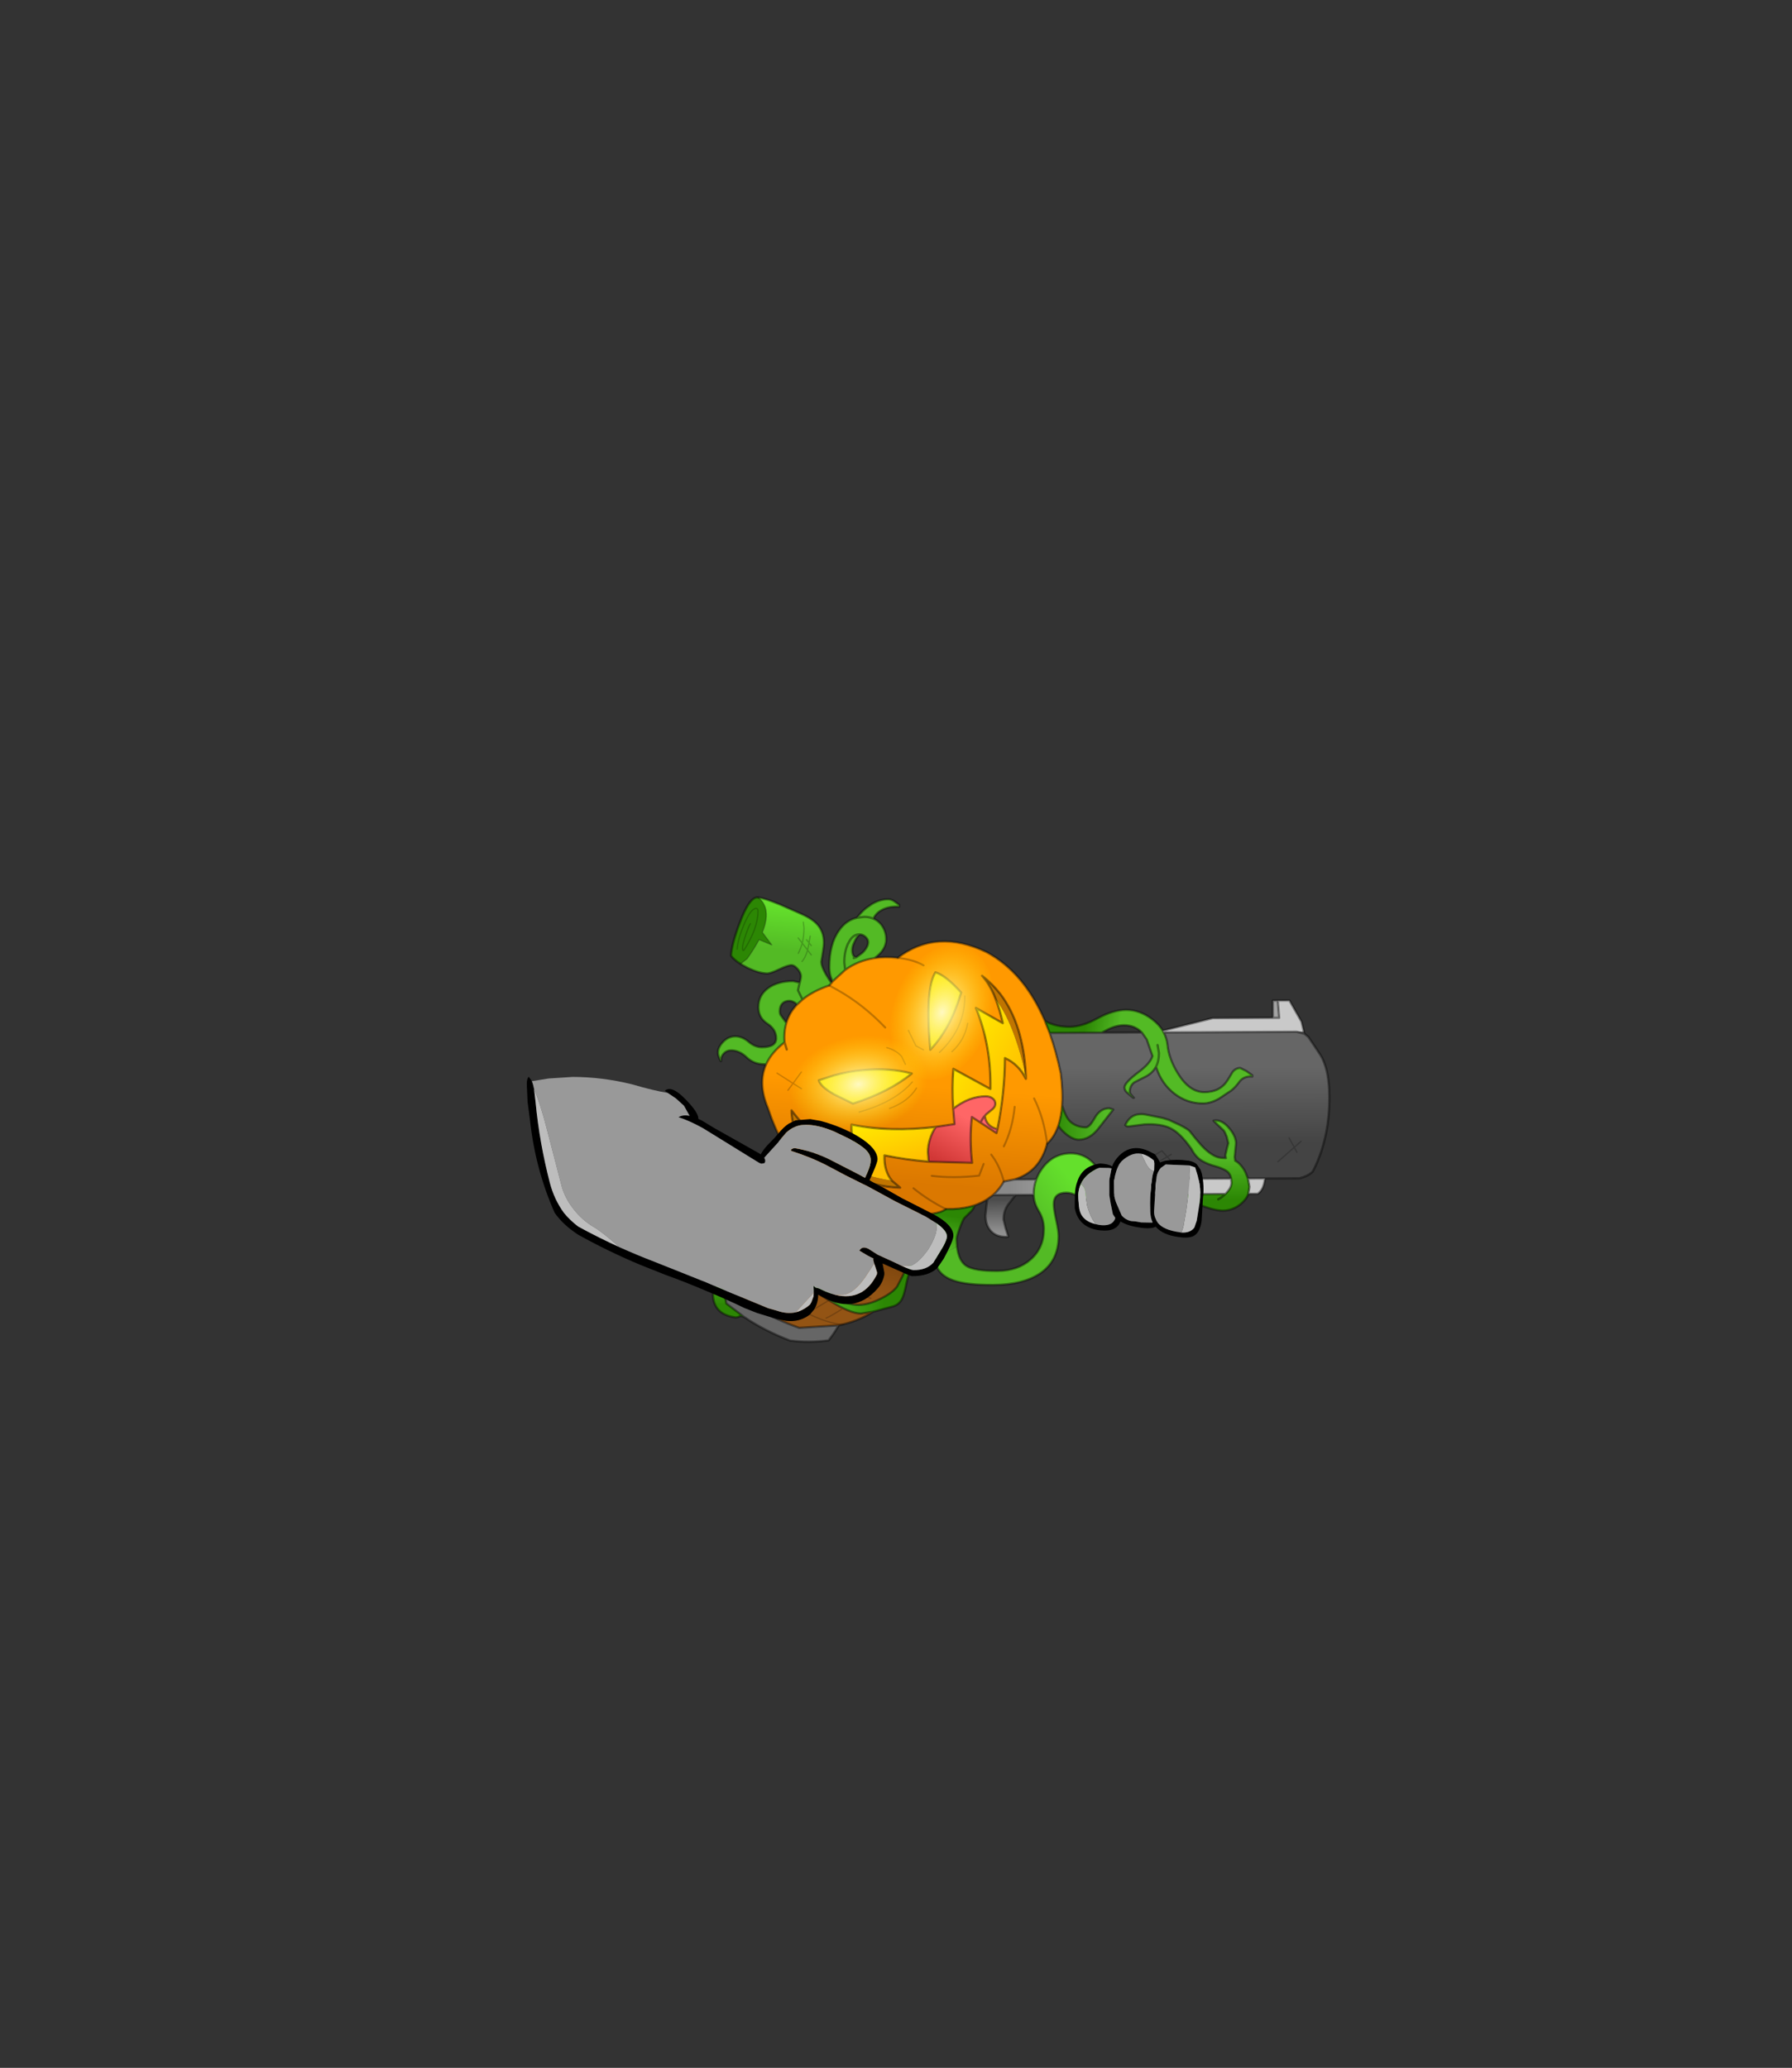 <?xml version="1.0" encoding="UTF-8" standalone="no"?>
<svg xmlns:xlink="http://www.w3.org/1999/xlink" height="531.5px" width="460.6px" xmlns="http://www.w3.org/2000/svg">
  <rect width="100%" height="100%" fill="#333333" stroke="none"/>
  <g transform="matrix(1.0, 0.0, 0.0, 1.0, 193.65, 334.05)">
    <use height="134.2" transform="matrix(0.856, -0.004, 0.004, 0.856, -13.4, -103.627)" width="188.65" xlink:href="#shape0"/>
    <use height="62.8" transform="matrix(1.0, 0.0, 0.0, 1.0, -58.25, -57.3)" width="173.95" xlink:href="#shape1"/>
  </g>
  <defs>
    <g id="shape0" transform="matrix(1.0, 0.0, 0.0, 1.0, 94.35, 67.1)">
      <path d="M-82.65 -46.8 Q-84.65 -48.05 -85.5 -49.3 -85.3 -52.8 -82.75 -59.4 -81.45 -62.75 -80.25 -64.6 -78.8 -66.75 -77.55 -66.75 L-77.2 -66.7 Q-76.1 -65.8 -75.5 -64.6 -73.9 -61.45 -76.05 -56.25 L-73.25 -52.45 -77.05 -54.05 Q-78.45 -51.45 -80.65 -48.35 L-82.65 -46.8 M-79.65 -58.85 Q-80.15 -58.15 -81.05 -55.5 -82.05 -52.6 -82.05 -51.55 L-81.95 -50.85 -81.65 -50.85 Q-77.35 -57.5 -77.35 -62.6 -77.35 -63.45 -77.9 -63.45 -79.5 -63.45 -81.55 -58.65 -83.45 -54.2 -83.65 -51.25 -83.45 -54.2 -81.55 -58.65 -79.5 -63.45 -77.9 -63.45 -77.35 -63.45 -77.35 -62.6 -77.35 -57.5 -81.65 -50.85 L-81.95 -50.85 -82.05 -51.55 Q-82.05 -52.6 -81.05 -55.5 -80.15 -58.15 -79.65 -58.85" fill="#2c8704" fill-rule="evenodd" stroke="none"/>
      <path d="M-75.1 -16.65 L-75.7 -16.65 Q-78.75 -16.65 -80.95 -18.75 -83.1 -20.85 -85.65 -20.85 -86.9 -20.85 -87.75 -20.0 -88.7 -19.05 -88.65 -17.65 L-88.75 -17.65 Q-89.55 -19.25 -89.55 -20.2 -89.55 -21.8 -88.05 -23.35 -86.45 -25.05 -84.35 -25.05 -82.3 -25.05 -80.35 -23.4 -78.45 -21.75 -76.35 -21.75 -72.05 -21.75 -72.05 -24.45 -72.05 -27.1 -74.7 -28.85 -77.35 -30.6 -77.35 -33.75 -77.35 -37.3 -74.45 -39.45 -71.6 -41.55 -66.9 -41.55 L-64.9 -41.1 -65.0 -40.8 -65.45 -38.8 -64.1 -36.0 -65.7 -34.55 -65.95 -34.75 Q-67.05 -35.65 -68.05 -35.65 -69.4 -35.65 -70.15 -34.85 -70.95 -34.05 -70.95 -32.5 -70.95 -31.55 -70.45 -31.05 L-69.15 -29.25 -69.0 -28.95 Q-69.8 -26.3 -69.55 -23.2 -73.45 -20.25 -75.1 -16.65 M-55.05 -41.4 L-55.3 -42.0 Q-56.0 -43.55 -56.0 -45.55 -56.0 -52.65 -53.0 -56.75 -50.85 -59.8 -47.6 -60.5 -46.5 -62.05 -44.85 -63.4 L-43.1 -64.6 Q-40.7 -66.0 -38.25 -66.0 -37.25 -66.0 -36.3 -65.3 L-35.35 -64.6 -34.95 -64.3 -34.95 -63.75 Q-38.15 -63.95 -40.35 -62.7 -41.95 -61.8 -42.7 -60.2 -41.4 -59.65 -40.45 -58.5 -38.9 -56.55 -38.9 -54.0 -38.9 -52.45 -39.75 -51.05 -40.8 -49.4 -42.45 -48.35 -47.35 -47.65 -51.25 -44.85 L-51.5 -47.1 Q-51.5 -50.15 -50.45 -52.55 L-50.35 -52.75 -50.25 -52.9 Q-49.0 -55.5 -47.0 -55.5 L-46.8 -55.5 -47.0 -55.5 Q-49.0 -55.5 -50.25 -52.9 L-50.35 -52.75 -50.45 -52.55 Q-51.5 -50.15 -51.5 -47.1 L-51.25 -44.85 -55.05 -41.4 M-42.7 -60.2 Q-43.95 -60.75 -45.45 -60.75 L-47.6 -60.5 -45.45 -60.75 Q-43.95 -60.75 -42.7 -60.2 M-47.85 -48.65 L-46.05 -49.95 Q-44.3 -51.65 -44.3 -53.2 -44.3 -53.95 -45.0 -54.65 -45.8 -55.45 -46.8 -55.5 -47.55 -55.1 -48.4 -53.3 -49.3 -51.55 -49.05 -50.05 -48.8 -48.6 -47.85 -48.65 L-48.65 -48.4 -47.85 -48.65" fill="#53ba25" fill-rule="evenodd" stroke="none"/>
      <path d="M-64.9 -41.1 Q-64.55 -42.4 -64.55 -43.0 -64.55 -44.15 -65.6 -45.3 -66.55 -46.35 -67.35 -46.35 -68.5 -46.35 -71.1 -45.1 -73.7 -43.9 -74.6 -43.9 -77.05 -43.9 -80.7 -45.7 L-82.65 -46.8 -80.65 -48.35 Q-78.45 -51.45 -77.05 -54.05 L-73.25 -52.45 -76.05 -56.25 Q-73.9 -61.45 -75.5 -64.6 -76.1 -65.8 -77.2 -66.7 -75.5 -66.55 -70.8 -64.6 L-64.85 -61.95 Q-61.4 -60.45 -59.8 -58.8 -57.6 -56.55 -57.6 -53.05 -57.6 -51.8 -58.4 -47.35 -58.4 -45.55 -56.15 -42.1 L-55.4 -40.95 -56.05 -40.2 Q-61.0 -38.55 -64.1 -36.0 L-65.45 -38.8 -65.0 -40.8 -64.9 -41.1 M-65.3 -54.5 L-64.1 -52.95 Q-64.55 -51.35 -65.3 -49.9 -64.55 -51.35 -64.1 -52.95 L-65.3 -54.5 M-61.4 -52.2 L-62.05 -53.05 -61.7 -55.05 -62.05 -53.05 -61.4 -52.2 M-62.8 -53.95 L-62.05 -53.05 -62.3 -51.75 -62.5 -50.85 -64.1 -52.95 Q-63.55 -55.15 -63.55 -57.6 L-63.75 -59.25 -63.55 -57.6 Q-63.55 -55.15 -64.1 -52.95 L-62.5 -50.85 -62.3 -51.75 -62.05 -53.05 -62.8 -53.95 M-64.2 -47.45 Q-63.25 -48.4 -62.5 -50.85 L-61.4 -49.4 -62.5 -50.85 Q-63.25 -48.4 -64.2 -47.45" fill="url(#gradient0)" fill-rule="evenodd" stroke="none"/>
      <path d="M-64.1 15.85 Q-70.75 8.5 -74.7 -3.65 -77.7 -10.95 -75.1 -16.65 -73.45 -20.25 -69.55 -23.2 -69.8 -26.3 -69.0 -28.95 -68.1 -32.1 -65.7 -34.55 L-64.1 -36.0 Q-61.0 -38.55 -56.05 -40.2 L-55.4 -40.95 -55.05 -41.4 -51.25 -44.85 Q-47.35 -47.65 -42.45 -48.35 -39.2 -48.85 -35.45 -48.4 -23.7 -57.25 -8.8 -50.0 2.45 -43.9 8.65 -29.25 L10.05 -25.65 Q12.0 -20.1 13.35 -13.5 14.0 -8.05 13.7 -3.85 13.45 -0.5 12.55 2.15 11.4 5.55 9.15 7.6 6.9 16.05 -0.75 18.3 L-3.9 18.9 Q-5.25 21.25 -7.15 22.95 L-8.9 24.2 Q-10.65 25.3 -12.7 26.0 -15.6 26.95 -19.15 27.1 L-21.35 27.1 Q-22.85 28.15 -25.55 28.5 -32.25 29.4 -46.45 26.15 -53.5 24.55 -59.05 20.4 L-62.6 17.4 -64.1 15.85 M-5.75 3.15 Q-3.5 -7.5 -3.4 -18.15 0.7 -16.3 2.85 -11.9 L2.85 -12.9 Q2.2 -28.2 -4.7 -37.4 -7.1 -40.5 -10.15 -42.9 -8.2 -40.75 -6.7 -37.4 L-6.1 -35.9 Q-4.9 -32.75 -4.0 -28.65 L-12.05 -33.25 Q-7.5 -21.9 -7.8 -8.9 L-18.9 -15.0 Q-19.4 -9.2 -19.0 -3.0 L-18.65 1.6 -24.25 2.4 Q-38.1 4.0 -49.55 1.6 -49.65 3.85 -49.3 6.15 -49.05 8.45 -48.4 10.85 -54.75 9.65 -60.4 4.95 -64.1 1.85 -67.55 -2.75 -67.45 5.2 -60.65 11.65 L-62.15 6.75 Q-51.0 20.05 -35.05 20.6 L-37.5 18.5 Q-39.9 15.6 -39.7 10.9 -33.2 12.25 -26.45 12.85 L-13.4 13.25 Q-13.8 9.7 -13.8 6.15 -13.8 2.85 -13.4 -0.5 L-10.8 1.2 -6.05 4.35 -5.75 3.15 M5.3 -6.0 Q8.25 -0.05 9.15 7.6 8.25 -0.05 5.3 -6.0 M-39.3 -27.5 Q-45.85 -34.4 -53.35 -38.7 L-53.95 -39.05 -56.05 -40.2 -53.95 -39.05 -53.35 -38.7 Q-45.85 -34.4 -39.3 -27.5 M-68.9 -21.05 L-69.55 -23.2 -68.9 -21.05 M-71.85 -13.95 L-67.05 -10.85 -68.6 -8.8 -67.05 -10.85 -71.85 -13.95 M-64.55 -9.25 L-67.05 -10.85 -64.55 -14.25 -67.05 -10.85 -64.55 -9.25 M-54.75 -7.5 L-49.1 -4.7 Q-38.15 -8.15 -31.4 -13.65 -37.85 -15.45 -45.95 -14.75 -50.35 -14.4 -54.75 -13.2 L-59.3 -11.75 Q-58.9 -9.9 -54.75 -7.5 M-16.6 -37.4 L-16.45 -37.9 Q-21.15 -43.15 -24.15 -44.0 -25.5 -41.95 -26.0 -37.4 -26.7 -31.3 -25.8 -20.75 -19.85 -26.9 -16.6 -37.4 M-27.7 -46.1 Q-30.65 -47.85 -35.45 -48.4 -30.65 -47.85 -27.7 -46.1 M-38.1 -3.2 Q-32.6 -5.15 -30.0 -9.25 -32.6 -5.15 -38.1 -3.2 M-33.3 -16.45 L-34.45 -18.85 Q-36.2 -20.75 -38.85 -21.45 -36.2 -20.75 -34.45 -18.85 L-33.3 -16.45 M-27.85 -20.75 L-30.1 -21.95 -32.35 -26.6 -30.1 -21.95 -27.85 -20.75 M-15.35 -36.85 Q-15.35 -27.15 -23.05 -19.95 -15.35 -27.15 -15.35 -36.85 M-14.55 -28.65 Q-15.45 -23.6 -19.3 -20.15 -15.45 -23.6 -14.55 -28.65 M-31.25 -11.1 Q-36.5 -5.1 -47.25 -2.15 -36.5 -5.1 -31.25 -11.1 M-7.65 10.8 Q-5.1 14.15 -3.9 18.9 -5.1 14.15 -7.65 10.8 M-9.95 13.6 L-11.3 17.1 Q-18.95 17.95 -25.55 17.1 -18.95 17.95 -11.3 17.1 L-9.95 13.6 M-31.05 20.8 Q-26.6 24.45 -21.35 27.1 -26.6 24.45 -31.05 20.8 M-3.85 8.35 Q-1.2 3.0 -0.55 -3.5 -1.2 3.0 -3.85 8.35" fill="url(#gradient1)" fill-rule="evenodd" stroke="none"/>
      <path d="M-54.75 -7.5 Q-58.9 -9.9 -59.3 -11.75 L-54.75 -13.2 Q-50.35 -14.4 -45.95 -14.75 -37.85 -15.45 -31.4 -13.65 -38.15 -8.15 -49.1 -4.7 L-54.75 -7.5 M-16.6 -37.4 Q-19.85 -26.9 -25.8 -20.75 -26.7 -31.3 -26.0 -37.4 -25.5 -41.95 -24.15 -44.0 -21.15 -43.15 -16.45 -37.9 L-16.6 -37.4" fill="#ffe900" fill-rule="evenodd" stroke="none"/>
      <path d="M-37.5 18.5 L-35.05 20.6 Q-51.0 20.05 -62.15 6.75 L-60.65 11.65 Q-67.45 5.2 -67.55 -2.75 -64.1 1.85 -60.4 4.95 -56.55 10.5 -52.0 13.5 -46.5 17.1 -37.5 18.5 M-6.1 -35.9 L-6.7 -37.4 Q-8.2 -40.75 -10.15 -42.9 -7.1 -40.5 -4.7 -37.4 2.2 -28.2 2.85 -12.9 1.35 -19.6 -0.35 -24.35 -2.75 -31.3 -6.1 -35.9" fill="#c07400" fill-rule="evenodd" stroke="none"/>
      <path d="M2.85 -12.9 L2.85 -11.9 Q0.7 -16.3 -3.4 -18.15 -3.5 -7.5 -5.75 3.15 -6.95 2.95 -7.9 2.2 -9.3 1.1 -9.5 -0.85 L-9.05 -1.35 -7.2 -2.85 Q-6.35 -3.6 -6.35 -4.45 -6.35 -5.4 -7.1 -6.0 -7.9 -6.7 -9.25 -6.7 -14.25 -6.7 -19.0 -3.0 -19.4 -9.2 -18.9 -15.0 L-7.8 -8.9 Q-7.5 -21.9 -12.05 -33.25 L-4.0 -28.65 Q-4.9 -32.75 -6.1 -35.9 -2.75 -31.3 -0.35 -24.35 1.35 -19.6 2.85 -12.9" fill="url(#gradient2)" fill-rule="evenodd" stroke="none"/>
      <path d="M-10.8 1.2 L-13.4 -0.5 Q-13.8 2.85 -13.8 6.15 -13.8 9.7 -13.4 13.25 L-26.45 12.85 -26.65 10.0 Q-26.65 8.05 -26.05 6.15 -25.45 4.2 -24.25 2.4 L-18.65 1.6 -19.0 -3.0 Q-14.25 -6.7 -9.25 -6.7 -7.9 -6.7 -7.1 -6.0 -6.35 -5.4 -6.35 -4.45 -6.35 -3.6 -7.2 -2.85 L-9.05 -1.35 -9.5 -0.85 Q-10.3 0.0 -10.8 1.2" fill="url(#gradient3)" fill-rule="evenodd" stroke="none"/>
      <path d="M8.65 -29.25 Q11.8 -27.45 16.15 -27.45 19.75 -27.45 24.45 -29.95 29.1 -32.45 33.05 -32.45 37.25 -32.45 41.05 -29.45 42.95 -27.95 44.05 -26.15 L44.3 -25.65 Q45.25 -23.85 45.45 -21.85 45.8 -17.8 48.55 -13.25 52.0 -7.65 56.45 -7.65 61.2 -7.65 63.45 -11.25 L64.95 -13.7 Q65.9 -14.85 67.25 -14.85 L69.05 -13.95 70.85 -12.65 70.85 -12.25 Q68.65 -12.5 67.2 -11.0 65.7 -8.95 64.45 -8.05 L60.8 -5.65 Q58.25 -4.25 56.05 -4.25 51.25 -4.25 47.4 -7.25 43.6 -10.25 42.05 -15.05 L41.95 -15.35 Q40.85 -13.3 38.45 -12.2 L35.45 -10.7 Q34.05 -9.7 34.05 -7.85 34.05 -7.45 34.45 -6.95 L35.25 -6.05 35.05 -6.05 33.4 -7.45 Q32.45 -8.25 32.45 -9.15 32.45 -10.6 36.75 -13.8 40.2 -16.35 40.9 -18.55 L39.2 -23.55 37.75 -25.65 Q35.65 -27.85 32.35 -27.85 29.8 -27.85 26.95 -26.3 L25.65 -25.65 10.05 -25.65 8.65 -29.25 M42.45 -21.85 L42.85 -19.45 Q42.85 -17.05 41.95 -15.35 42.85 -17.05 42.85 -19.45 L42.45 -21.85" fill="url(#gradient4)" fill-rule="evenodd" stroke="none"/>
      <path d="M86.4 -25.65 L86.55 -25.05 87.75 -24.05 91.1 -19.0 Q94.4 -14.0 93.9 -3.1 93.35 7.8 88.9 16.3 87.6 17.7 84.8 18.35 L74.5 18.35 69.4 18.35 68.7 16.6 Q68.2 15.4 67.15 14.25 66.45 13.45 65.6 13.0 L65.45 11.85 65.85 7.75 Q65.85 5.7 63.95 3.35 61.95 0.85 59.8 0.85 L59.15 0.95 60.4 2.2 62.15 3.85 Q62.6 4.45 63.1 5.8 L63.55 7.7 63.1 9.45 62.65 11.35 62.8 12.2 61.85 12.15 Q59.35 12.15 56.35 9.25 54.9 7.85 52.05 4.15 51.5 3.45 48.95 2.15 L45.75 0.65 43.85 0.05 38.5 -1.05 Q34.35 -1.65 32.65 2.15 33.05 2.55 33.55 2.55 L38.35 1.95 Q43.3 1.7 46.2 3.15 49.1 4.55 52.45 9.35 53.8 11.95 55.75 13.05 57.65 14.1 59.55 14.6 61.4 15.1 62.75 15.9 64.05 16.65 64.35 18.35 L25.35 18.3 Q24.9 15.35 22.65 13.15 19.95 10.55 16.25 10.55 11.1 10.55 7.85 14.75 6.55 16.45 5.85 18.3 L-0.75 18.3 Q6.9 16.05 9.15 7.6 11.4 5.55 12.55 2.15 13.05 3.1 13.95 3.95 16.55 6.45 18.65 6.45 22.0 6.45 24.7 2.95 L29.05 -2.55 27.85 -2.95 Q25.15 -2.95 23.5 -0.1 21.9 2.75 20.8 2.75 19.35 2.75 18.0 2.2 16.0 1.35 15.05 -0.45 14.35 -1.8 13.7 -3.85 14.0 -8.05 13.35 -13.5 12.0 -20.1 10.05 -25.65 L25.65 -25.65 37.75 -25.65 39.2 -23.55 40.9 -18.55 Q40.2 -16.35 36.75 -13.8 32.45 -10.6 32.45 -9.15 32.45 -8.25 33.4 -7.45 L35.05 -6.05 35.25 -6.05 34.45 -6.95 Q34.05 -7.45 34.05 -7.85 34.05 -9.7 35.45 -10.7 L38.45 -12.2 Q40.85 -13.3 41.95 -15.35 L42.05 -15.05 Q43.6 -10.25 47.4 -7.25 51.25 -4.25 56.05 -4.25 58.25 -4.25 60.8 -5.65 L64.45 -8.05 Q65.7 -8.95 67.2 -11.0 68.65 -12.5 70.85 -12.25 L70.85 -12.65 69.05 -13.95 67.25 -14.85 Q65.9 -14.85 64.95 -13.7 L63.45 -11.25 Q61.2 -7.65 56.45 -7.65 52.0 -7.65 48.55 -13.25 45.8 -17.8 45.45 -21.85 45.25 -23.85 44.3 -25.65 L84.2 -25.65 86.4 -25.65 M86.55 -25.05 L84.2 -25.65 86.55 -25.05 M81.8 6.2 L83.35 9.05 78.4 13.35 83.35 9.05 81.8 6.2 M84.15 10.55 L83.35 9.05 85.4 7.25 83.35 9.05 84.15 10.55 M45.3 15.55 L42.45 13.3 45.2 11.7 47.05 13.8 45.2 11.7 42.45 13.3 45.3 15.55 M34.7 15.05 L40.5 11.75 42.45 13.3 41.75 13.65 42.45 13.3 40.5 11.75 34.7 15.05 M46.4 11.0 L45.2 11.7 43.6 9.9 40.5 11.75 38.0 9.75 40.5 11.75 43.6 9.9 45.2 11.7 46.4 11.0" fill="url(#gradient5)" fill-rule="evenodd" stroke="none"/>
      <path d="M13.7 -3.85 Q14.35 -1.8 15.05 -0.45 16.0 1.35 18.0 2.2 19.35 2.75 20.8 2.75 21.9 2.75 23.5 -0.1 25.15 -2.95 27.85 -2.95 L29.05 -2.55 24.7 2.95 Q22.0 6.45 18.65 6.45 16.55 6.45 13.95 3.95 13.05 3.1 12.55 2.15 13.45 -0.5 13.7 -3.85" fill="url(#gradient6)" fill-rule="evenodd" stroke="none"/>
      <path d="M44.05 -26.15 L59.05 -29.85 77.1 -29.85 79.0 -29.85 78.6 -35.05 82.1 -35.05 85.7 -28.65 86.4 -25.65 84.2 -25.65 44.3 -25.65 44.05 -26.15 M74.5 18.35 Q74.15 21.75 72.3 22.95 L69.5 22.95 69.85 20.85 69.4 18.35 74.5 18.35" fill="#c9c9c9" fill-rule="evenodd" stroke="none"/>
      <path d="M77.1 -29.85 L77.1 -35.05 78.6 -35.05 79.0 -29.85 77.1 -29.85" fill="#a3a3a3" fill-rule="evenodd" stroke="none"/>
      <path d="M69.5 22.95 Q68.9 24.6 67.25 25.95 64.8 27.95 61.85 27.95 58.7 27.95 53.2 25.45 L47.7 22.95 62.6 22.95 62.85 22.7 Q64.45 21.05 64.45 19.55 L64.35 18.35 Q64.05 16.65 62.75 15.9 61.4 15.1 59.55 14.6 57.65 14.1 55.75 13.05 53.8 11.95 52.45 9.35 49.1 4.55 46.2 3.15 43.3 1.7 38.35 1.95 L33.55 2.55 Q33.05 2.55 32.65 2.15 34.35 -1.65 38.5 -1.05 L43.85 0.05 45.75 0.65 48.95 2.15 Q51.5 3.45 52.05 4.15 54.9 7.85 56.35 9.25 59.35 12.15 61.85 12.15 L62.8 12.2 62.65 11.35 63.1 9.45 63.55 7.7 63.1 5.8 Q62.6 4.45 62.15 3.85 L60.4 2.2 59.15 0.95 59.8 0.85 Q61.95 0.85 63.95 3.35 65.85 5.7 65.85 7.75 L65.45 11.85 65.6 13.0 Q66.45 13.45 67.15 14.25 68.2 15.4 68.7 16.6 L69.4 18.35 69.85 20.85 69.5 22.95 M60.45 24.55 Q61.5 24.05 62.6 22.95 61.5 24.05 60.45 24.55" fill="url(#gradient7)" fill-rule="evenodd" stroke="none"/>
      <path d="M47.7 22.95 L24.45 22.95 Q25.45 21.75 25.45 19.75 L25.35 18.3 64.35 18.35 64.45 19.55 Q64.45 21.05 62.85 22.7 L62.6 22.95 47.7 22.95 M-0.75 18.3 L5.85 18.3 Q5.05 20.4 5.05 22.75 L5.05 22.95 -0.35 22.95 -7.15 22.95 Q-5.25 21.25 -3.9 18.9 L-0.75 18.3" fill="url(#gradient8)" fill-rule="evenodd" stroke="none"/>
      <path d="M24.45 22.95 Q23.25 24.35 20.95 24.35 19.95 24.35 18.2 23.35 16.4 22.35 14.85 22.35 11.05 22.35 11.05 25.75 11.05 27.35 11.75 30.55 12.45 33.75 12.45 35.35 12.45 42.8 6.85 46.55 1.75 49.95 -7.25 49.95 -15.25 49.95 -19.15 48.55 -24.65 46.6 -24.75 41.5 L-23.3 40.65 Q-20.4 39.7 -18.05 38.35 -17.6 42.6 -15.35 44.15 -13.0 45.75 -5.95 45.75 0.15 45.75 4.05 42.35 8.05 38.85 8.05 33.15 8.05 30.3 6.55 27.8 5.1 25.45 5.05 22.95 L5.05 22.75 Q5.05 20.4 5.85 18.3 6.55 16.45 7.85 14.75 11.1 10.55 16.25 10.55 19.95 10.55 22.65 13.15 24.9 15.35 25.35 18.3 L25.45 19.75 Q25.45 21.75 24.45 22.95" fill="url(#gradient9)" fill-rule="evenodd" stroke="none"/>
      <path d="M-5.75 3.15 L-6.05 4.35 -10.8 1.2 Q-10.3 0.0 -9.5 -0.85 -9.3 1.1 -7.9 2.2 -6.95 2.95 -5.75 3.15" fill="#ff6666" fill-rule="evenodd" stroke="none"/>
      <path d="M-8.9 24.2 L-7.15 22.95 -0.35 22.95 -2.25 25.35 Q-4.05 27.35 -4.05 30.3 L-3.45 32.9 -2.65 35.45 -3.25 35.55 Q-6.2 35.55 -7.85 33.75 -9.45 32.0 -9.45 29.05 L-9.15 26.1 -8.9 24.2" fill="url(#gradient10)" fill-rule="evenodd" stroke="none"/>
      <path d="M-26.45 12.85 Q-33.2 12.25 -39.7 10.9 -39.9 15.6 -37.5 18.5 -46.5 17.1 -52.0 13.5 -56.55 10.5 -60.4 4.95 -54.75 9.65 -48.4 10.85 -49.05 8.45 -49.3 6.15 -49.65 3.85 -49.55 1.6 -38.1 4.0 -24.25 2.4 -25.45 4.2 -26.05 6.15 -26.65 8.05 -26.65 10.0 L-26.45 12.85" fill="url(#gradient11)" fill-rule="evenodd" stroke="none"/>
      <path d="M-24.75 41.5 L-24.75 41.35 -24.75 41.05 -24.35 37.45 -23.95 33.45 -24.1 32.7 -24.7 31.0 -25.55 28.5 Q-22.85 28.15 -21.35 27.1 L-19.15 27.1 Q-15.6 26.95 -12.7 26.0 -13.0 26.95 -13.7 27.75 L-15.75 29.75 Q-16.25 30.3 -17.2 32.8 -18.15 35.3 -18.15 36.05 L-18.1 37.4 -18.05 38.35 Q-20.4 39.7 -23.3 40.65 L-24.75 41.5" fill="url(#gradient12)" fill-rule="evenodd" stroke="none"/>
      <path d="M-24.1 32.7 Q-27.65 36.9 -30.7 41.35 L-30.7 41.4 -30.75 41.45 -31.75 42.85 Q-34.15 46.2 -34.5 47.25 L-36.05 50.2 Q-37.3 52.05 -41.0 53.9 -44.7 55.75 -47.65 55.75 -52.35 55.75 -56.65 51.45 -60.95 47.15 -63.75 47.15 -66.05 47.15 -67.55 48.95 -68.95 50.65 -68.95 53.05 L-67.75 57.15 Q-66.95 57.15 -66.95 56.25 L-67.55 53.35 Q-67.55 51.85 -66.55 50.95 -65.65 50.15 -64.35 50.15 -63.15 50.15 -56.65 54.25 -50.2 58.35 -46.95 58.35 L-43.35 57.8 Q-47.7 60.65 -53.7 61.85 L-65.55 62.55 Q-79.45 57.55 -87.55 49.4 L-86.55 46.15 Q-85.25 43.05 -85.25 41.05 -85.25 38.65 -86.35 38.65 -86.95 38.65 -87.3 39.65 -87.65 40.55 -87.45 41.15 L-87.85 43.1 -88.55 45.25 -89.5 47.25 -91.85 44.3 -93.95 40.95 Q-94.85 24.25 -77.25 22.05 L-77.35 22.95 Q-77.35 26.75 -74.95 30.35 -72.25 34.35 -68.55 34.35 L-62.05 32.55 Q-59.75 32.55 -58.95 33.75 -58.35 34.7 -58.35 37.05 -58.35 39.15 -56.75 39.15 -55.7 39.15 -54.95 37.15 -54.35 35.55 -54.35 34.15 -54.35 31.35 -57.15 30.15 -59.05 29.35 -61.95 29.35 -63.25 29.35 -65.45 29.95 L-68.85 30.55 Q-71.25 30.55 -72.15 29.35 -72.95 28.35 -72.95 25.95 -72.95 23.45 -71.55 22.15 -71.0 21.65 -70.3 21.4 L-68.1 20.95 -67.95 20.95 -64.85 21.35 -62.05 21.75 Q-60.45 21.75 -59.8 21.25 L-59.05 20.4 Q-53.5 24.55 -46.45 26.15 -32.25 29.4 -25.55 28.5 L-24.7 31.0 -24.1 32.7 M-74.25 48.8 Q-72.4 49.0 -71.05 48.05 -69.55 47.05 -69.55 45.1 -69.55 43.2 -71.05 41.55 -72.55 39.95 -74.7 39.55 L-76.6 39.5 Q-78.45 39.25 -79.75 40.15 -81.25 41.2 -81.25 43.1 -81.25 45.05 -79.75 46.65 -78.25 48.25 -76.1 48.7 L-74.25 48.8" fill="url(#gradient13)" fill-rule="evenodd" stroke="none"/>
      <path d="M-30.75 41.5 L-31.0 42.0 Q-32.7 46.25 -33.55 50.55 -34.1 53.15 -34.8 54.3 -35.75 55.9 -37.75 56.35 L-41.9 57.45 -43.35 57.8 -46.95 58.35 Q-50.2 58.35 -56.65 54.25 -63.15 50.15 -64.35 50.15 -65.65 50.15 -66.55 50.95 -67.55 51.85 -67.55 53.35 L-66.95 56.25 Q-66.95 57.15 -67.75 57.15 L-68.95 53.05 Q-68.95 50.65 -67.55 48.95 -66.05 47.15 -63.75 47.15 -60.95 47.15 -56.65 51.45 -52.35 55.75 -47.65 55.75 -44.7 55.75 -41.0 53.9 -37.3 52.05 -36.05 50.2 L-34.5 47.25 Q-34.15 46.2 -31.75 42.85 L-30.75 41.5" fill="url(#gradient14)" fill-rule="evenodd" stroke="none"/>
      <path d="M-77.25 22.05 Q-76.9 20.2 -74.95 18.15 -72.45 15.55 -70.05 15.55 L-67.85 15.85 -65.65 16.15 -64.1 15.85 -62.6 17.4 -59.05 20.4 -59.8 21.25 Q-60.45 21.75 -62.05 21.75 L-64.85 21.35 -67.95 20.95 -68.1 20.95 -70.3 21.4 Q-71.0 21.65 -71.55 22.15 -72.95 23.45 -72.95 25.95 -72.95 28.35 -72.15 29.35 -71.25 30.55 -68.85 30.55 L-65.45 29.95 Q-63.25 29.35 -61.95 29.35 -59.05 29.35 -57.15 30.15 -54.35 31.35 -54.35 34.15 -54.35 35.55 -54.95 37.15 -55.7 39.15 -56.75 39.15 -58.35 39.15 -58.35 37.05 -58.35 34.7 -58.95 33.75 -59.75 32.55 -62.05 32.55 L-68.55 34.35 Q-72.25 34.35 -74.95 30.35 -77.35 26.75 -77.35 22.95 L-77.25 22.05" fill="url(#gradient15)" fill-rule="evenodd" stroke="none"/>
      <path d="M-53.7 61.85 Q-55.05 64.25 -56.75 66.35 -62.6 67.15 -68.35 66.35 -75.95 63.4 -82.1 59.2 L-87.4 55.15 -87.85 52.55 -87.55 49.4 Q-79.45 57.55 -65.55 62.55 L-53.7 61.85 M-91.4 51.35 L-93.55 48.95 Q-94.0 46.6 -91.85 44.3 L-89.5 47.25 -90.55 49.1 -91.4 51.35 M-76.6 39.5 L-74.7 39.55 Q-72.55 39.95 -71.05 41.55 -69.55 43.2 -69.55 45.1 -69.55 47.05 -71.05 48.05 -72.4 49.0 -74.25 48.8 -73.25 48.6 -72.45 48.05 -70.95 47.05 -70.95 45.1 -70.95 43.2 -72.45 41.55 -73.95 39.95 -76.1 39.55 L-76.6 39.5" fill="#666666" fill-rule="evenodd" stroke="none"/>
      <path d="M-82.1 59.2 L-83.15 58.85 Q-84.1 59.55 -85.2 59.25 -91.8 58.1 -91.4 51.35 L-90.55 49.1 -89.5 47.25 -88.55 45.25 -87.85 43.1 -87.45 41.15 Q-87.65 40.55 -87.3 39.65 -86.95 38.65 -86.35 38.65 -85.25 38.65 -85.25 41.05 -85.25 43.05 -86.55 46.15 L-87.55 49.4 -87.85 52.55 -87.4 55.15 -82.1 59.2" fill="url(#gradient16)" fill-rule="evenodd" stroke="none"/>
      <path d="M-74.25 48.8 L-76.1 48.7 Q-78.25 48.25 -79.75 46.65 -81.25 45.05 -81.25 43.1 -81.25 41.2 -79.75 40.15 -78.45 39.25 -76.6 39.5 L-76.1 39.55 Q-73.95 39.95 -72.45 41.55 -70.95 43.2 -70.95 45.1 -70.95 47.05 -72.45 48.05 -73.25 48.6 -74.25 48.8" fill="#cccccc" fill-rule="evenodd" stroke="none"/>
      <path d="M85.4 7.25 L83.35 9.05 84.15 10.55 M78.4 13.35 L83.35 9.05 81.8 6.2 M38.0 9.75 L40.5 11.75 43.6 9.9 45.2 11.7 46.4 11.0 M41.75 13.65 L42.45 13.3 40.5 11.75 34.7 15.05 M47.05 13.8 L45.2 11.7 42.45 13.3 45.3 15.55 M-83.65 -51.25 Q-83.45 -54.2 -81.55 -58.65 -79.5 -63.45 -77.9 -63.45 -77.35 -63.45 -77.35 -62.6 -77.35 -57.5 -81.65 -50.85 L-81.95 -50.85 -82.05 -51.55 Q-82.05 -52.6 -81.05 -55.5 -80.15 -58.15 -79.65 -58.85 M-82.65 -46.8 L-80.65 -48.35 Q-78.45 -51.45 -77.05 -54.05 L-73.25 -52.45 -76.05 -56.25 Q-73.9 -61.45 -75.5 -64.6 -76.1 -65.8 -77.2 -66.7 M-63.75 -59.25 L-63.55 -57.6 Q-63.55 -55.15 -64.1 -52.95 L-62.5 -50.85 -62.3 -51.75 -62.05 -53.05 -62.8 -53.95 M-61.7 -55.05 L-62.05 -53.05 -61.4 -52.2 M-65.3 -49.9 Q-64.55 -51.35 -64.1 -52.95 L-65.3 -54.5 M-64.55 -14.25 L-67.05 -10.85 -64.55 -9.25 M-68.6 -8.8 L-67.05 -10.85 -71.85 -13.95 M-32.35 -26.6 L-30.1 -21.95 -27.85 -20.75 M-38.85 -21.45 Q-36.2 -20.75 -34.45 -18.85 L-33.3 -16.45 M-30.0 -9.25 Q-32.6 -5.15 -38.1 -3.2 M-19.3 -20.15 Q-15.45 -23.6 -14.55 -28.65 M-23.05 -19.95 Q-15.35 -27.15 -15.35 -36.85 M-61.4 -49.4 L-62.5 -50.85 Q-63.25 -48.4 -64.2 -47.45 M-47.25 -2.15 Q-36.5 -5.1 -31.25 -11.1" fill="none" stroke="#000000" stroke-linecap="round" stroke-linejoin="round" stroke-opacity="0.2" stroke-width="0.4"/>
      <path d="M8.65 -29.25 Q11.8 -27.45 16.15 -27.45 19.75 -27.45 24.45 -29.95 29.1 -32.45 33.05 -32.45 37.25 -32.45 41.05 -29.45 42.95 -27.95 44.05 -26.15 L59.05 -29.85 77.1 -29.85 77.1 -35.05 78.6 -35.05 82.1 -35.05 85.7 -28.65 86.4 -25.65 86.55 -25.05 87.75 -24.05 91.1 -19.0 Q94.4 -14.0 93.9 -3.1 93.35 7.8 88.9 16.3 87.6 17.7 84.8 18.35 L74.5 18.35 Q74.15 21.75 72.3 22.95 L69.5 22.95 Q68.9 24.6 67.25 25.95 64.8 27.95 61.85 27.95 58.7 27.95 53.2 25.45 L47.7 22.95 24.45 22.95 Q23.25 24.35 20.95 24.35 19.95 24.35 18.2 23.35 16.4 22.35 14.85 22.35 11.05 22.35 11.05 25.75 11.05 27.35 11.75 30.55 12.45 33.75 12.45 35.35 12.45 42.8 6.85 46.55 1.75 49.95 -7.25 49.95 -15.25 49.95 -19.15 48.55 -24.65 46.6 -24.75 41.5 L-24.75 41.35 -24.75 41.05 -24.35 37.45 -23.95 33.45 -24.1 32.7 Q-27.65 36.9 -30.7 41.35 L-30.7 41.4 -30.75 41.45 -30.75 41.5 -31.0 42.0 Q-32.7 46.25 -33.55 50.55 -34.1 53.15 -34.8 54.3 -35.75 55.9 -37.75 56.35 L-41.9 57.45 -43.35 57.8 Q-47.7 60.65 -53.7 61.85 -55.05 64.25 -56.75 66.35 -62.6 67.15 -68.35 66.35 -75.95 63.4 -82.1 59.2 L-83.15 58.85 Q-84.1 59.55 -85.2 59.25 -91.8 58.1 -91.4 51.35 L-93.55 48.95 Q-94.0 46.6 -91.85 44.3 L-93.95 40.95 Q-94.85 24.25 -77.25 22.05 -76.9 20.2 -74.95 18.15 -72.45 15.55 -70.05 15.55 L-67.85 15.85 -65.65 16.15 -64.1 15.85 Q-70.75 8.5 -74.7 -3.65 -77.7 -10.95 -75.1 -16.65 L-75.7 -16.65 Q-78.75 -16.65 -80.95 -18.75 -83.1 -20.85 -85.65 -20.85 -86.9 -20.85 -87.75 -20.0 -88.7 -19.05 -88.65 -17.65 L-88.75 -17.65 Q-89.55 -19.25 -89.55 -20.2 -89.55 -21.8 -88.05 -23.35 -86.45 -25.05 -84.35 -25.05 -82.3 -25.05 -80.35 -23.4 -78.45 -21.75 -76.35 -21.75 -72.05 -21.75 -72.05 -24.45 -72.05 -27.1 -74.7 -28.85 -77.35 -30.6 -77.35 -33.75 -77.35 -37.3 -74.45 -39.45 -71.6 -41.55 -66.9 -41.55 L-64.9 -41.1 Q-64.55 -42.4 -64.55 -43.0 -64.55 -44.15 -65.6 -45.3 -66.55 -46.35 -67.35 -46.35 -68.5 -46.35 -71.1 -45.1 -73.7 -43.9 -74.6 -43.9 -77.05 -43.9 -80.7 -45.7 L-82.65 -46.8 Q-84.65 -48.05 -85.5 -49.3 -85.3 -52.8 -82.75 -59.4 -81.45 -62.75 -80.25 -64.6 -78.8 -66.75 -77.55 -66.75 L-77.2 -66.7 Q-75.5 -66.55 -70.8 -64.6 L-64.85 -61.95 Q-61.4 -60.45 -59.8 -58.8 -57.6 -56.55 -57.6 -53.05 -57.6 -51.8 -58.4 -47.35 -58.4 -45.55 -56.15 -42.1 L-55.4 -40.95 -55.05 -41.4 -55.3 -42.0 Q-56.0 -43.55 -56.0 -45.55 -56.0 -52.65 -53.0 -56.75 -50.85 -59.8 -47.6 -60.5 -46.5 -62.05 -44.85 -63.4 L-43.1 -64.6 Q-40.7 -66.0 -38.25 -66.0 -37.25 -66.0 -36.3 -65.3 L-35.35 -64.6 -34.95 -64.3 -34.95 -63.75 Q-38.15 -63.95 -40.35 -62.7 -41.95 -61.8 -42.7 -60.2 -41.4 -59.65 -40.45 -58.5 -38.9 -56.55 -38.9 -54.0 -38.9 -52.45 -39.75 -51.05 -40.8 -49.4 -42.45 -48.35 -39.2 -48.85 -35.45 -48.4 -23.7 -57.25 -8.8 -50.0 2.45 -43.9 8.65 -29.25 L10.05 -25.65 25.65 -25.65 26.95 -26.3 Q29.8 -27.85 32.35 -27.85 35.65 -27.85 37.75 -25.65 L39.2 -23.55 40.9 -18.55 Q40.2 -16.35 36.75 -13.8 32.45 -10.6 32.45 -9.15 32.45 -8.25 33.4 -7.45 L35.05 -6.05 35.25 -6.05 34.45 -6.95 Q34.05 -7.45 34.05 -7.85 34.05 -9.7 35.45 -10.7 L38.45 -12.2 Q40.85 -13.3 41.95 -15.35 42.85 -17.05 42.85 -19.45 L42.45 -21.85 M25.65 -25.65 L37.75 -25.65 M13.7 -3.85 Q14.35 -1.8 15.05 -0.45 16.0 1.35 18.0 2.2 19.35 2.75 20.8 2.75 21.9 2.75 23.5 -0.1 25.15 -2.95 27.85 -2.95 L29.05 -2.55 24.7 2.95 Q22.0 6.45 18.65 6.45 16.55 6.45 13.95 3.95 13.05 3.1 12.55 2.15 11.4 5.55 9.15 7.6 6.9 16.05 -0.75 18.3 L5.85 18.3 Q6.55 16.45 7.85 14.75 11.1 10.55 16.25 10.55 19.95 10.55 22.65 13.15 24.9 15.35 25.35 18.3 L64.35 18.35 Q64.05 16.65 62.75 15.9 61.4 15.1 59.55 14.6 57.65 14.1 55.75 13.05 53.8 11.95 52.45 9.35 49.1 4.55 46.2 3.15 43.3 1.7 38.35 1.95 L33.55 2.55 Q33.05 2.55 32.65 2.15 34.35 -1.65 38.5 -1.05 L43.85 0.05 45.75 0.65 48.95 2.15 Q51.5 3.45 52.05 4.15 54.9 7.85 56.35 9.25 59.35 12.15 61.85 12.15 L62.8 12.2 62.65 11.35 63.1 9.45 63.55 7.7 63.1 5.8 Q62.6 4.45 62.15 3.85 L60.4 2.2 59.15 0.95 59.8 0.85 Q61.95 0.85 63.95 3.35 65.85 5.7 65.85 7.75 L65.45 11.85 65.6 13.0 Q66.45 13.45 67.15 14.25 68.2 15.4 68.7 16.6 L69.4 18.35 74.5 18.35 M10.05 -25.65 Q12.0 -20.1 13.35 -13.5 14.0 -8.05 13.7 -3.85 13.45 -0.5 12.55 2.15 M2.85 -12.9 L2.85 -11.9 Q0.7 -16.3 -3.4 -18.15 -3.5 -7.5 -5.75 3.15 L-6.05 4.35 -10.8 1.2 -13.4 -0.5 Q-13.8 2.85 -13.8 6.15 -13.8 9.7 -13.4 13.25 L-26.45 12.85 Q-33.2 12.25 -39.7 10.9 -39.9 15.6 -37.5 18.5 L-35.05 20.6 Q-51.0 20.05 -62.15 6.75 L-60.65 11.65 Q-67.45 5.2 -67.55 -2.75 -64.1 1.85 -60.4 4.95 -54.75 9.65 -48.4 10.85 -49.05 8.45 -49.3 6.15 -49.65 3.85 -49.55 1.6 -38.1 4.0 -24.25 2.4 L-18.65 1.6 -19.0 -3.0 Q-19.4 -9.2 -18.9 -15.0 L-7.8 -8.9 Q-7.5 -21.9 -12.05 -33.25 L-4.0 -28.65 Q-4.9 -32.75 -6.1 -35.9 L-6.7 -37.4 Q-8.2 -40.75 -10.15 -42.9 -7.1 -40.5 -4.7 -37.4 2.2 -28.2 2.85 -12.9 M77.1 -29.85 L79.0 -29.85 78.6 -35.05 M44.05 -26.15 L44.3 -25.65 84.2 -25.65 86.55 -25.05 M44.3 -25.65 Q45.25 -23.85 45.45 -21.85 45.8 -17.8 48.55 -13.25 52.0 -7.65 56.45 -7.65 61.2 -7.65 63.45 -11.25 L64.95 -13.7 Q65.9 -14.85 67.25 -14.85 L69.05 -13.95 70.85 -12.65 70.85 -12.25 Q68.65 -12.5 67.2 -11.0 65.7 -8.95 64.45 -8.05 L60.8 -5.65 Q58.25 -4.25 56.05 -4.25 51.25 -4.25 47.4 -7.25 43.6 -10.25 42.05 -15.05 L41.95 -15.35 M47.7 22.95 L62.6 22.95 62.85 22.7 Q64.45 21.05 64.45 19.55 L64.35 18.35 M69.5 22.95 L69.85 20.85 69.4 18.35 M62.6 22.95 Q61.5 24.05 60.45 24.55 M24.45 22.95 Q25.45 21.75 25.45 19.75 L25.35 18.3 M5.85 18.3 Q5.05 20.4 5.05 22.75 L5.05 22.95 Q5.1 25.45 6.55 27.8 8.05 30.3 8.05 33.15 8.05 38.85 4.05 42.35 0.15 45.75 -5.95 45.75 -13.0 45.75 -15.35 44.15 -17.6 42.6 -18.05 38.35 L-18.1 37.4 -18.15 36.05 Q-18.15 35.3 -17.2 32.8 -16.25 30.3 -15.75 29.75 L-13.7 27.75 Q-13.0 26.95 -12.7 26.0 -10.65 25.3 -8.9 24.2 L-7.15 22.95 Q-5.25 21.25 -3.9 18.9 L-0.75 18.3 M-47.6 -60.5 L-45.45 -60.75 Q-43.95 -60.75 -42.7 -60.2 M-46.8 -55.5 L-47.0 -55.5 Q-49.0 -55.5 -50.25 -52.9 L-50.35 -52.75 -50.45 -52.55 Q-51.5 -50.15 -51.5 -47.1 L-51.25 -44.85 Q-47.35 -47.65 -42.45 -48.35 M-47.85 -48.65 Q-48.8 -48.6 -49.05 -50.05 -49.3 -51.55 -48.4 -53.3 -47.55 -55.1 -46.8 -55.5 -45.8 -55.45 -45.0 -54.65 -44.3 -53.95 -44.3 -53.2 -44.3 -51.65 -46.05 -49.95 L-47.85 -48.65 -48.65 -48.4 M-51.25 -44.85 L-55.05 -41.4 M-55.4 -40.95 L-56.05 -40.2 Q-61.0 -38.55 -64.1 -36.0 L-65.7 -34.55 Q-68.1 -32.1 -69.0 -28.95 -69.8 -26.3 -69.55 -23.2 L-68.9 -21.05 M-64.9 -41.1 L-65.0 -40.8 -65.45 -38.8 -64.1 -36.0 M-65.7 -34.55 L-65.95 -34.75 Q-67.05 -35.65 -68.05 -35.65 -69.4 -35.65 -70.15 -34.85 -70.95 -34.05 -70.95 -32.5 -70.95 -31.55 -70.45 -31.05 L-69.15 -29.25 -69.0 -28.95 M-69.55 -23.2 Q-73.45 -20.25 -75.1 -16.65 M-54.75 -7.5 L-49.1 -4.7 Q-38.15 -8.15 -31.4 -13.65 -37.85 -15.45 -45.95 -14.75 -50.35 -14.4 -54.75 -13.2 L-59.3 -11.75 Q-58.9 -9.9 -54.75 -7.5 M-16.6 -37.4 Q-19.85 -26.9 -25.8 -20.75 -26.7 -31.3 -26.0 -37.4 -25.5 -41.95 -24.15 -44.0 -21.15 -43.15 -16.45 -37.9 L-16.6 -37.4 M-9.5 -0.85 L-9.05 -1.35 -7.2 -2.85 Q-6.35 -3.6 -6.35 -4.45 -6.35 -5.4 -7.1 -6.0 -7.9 -6.7 -9.25 -6.7 -14.25 -6.7 -19.0 -3.0 M-5.75 3.15 Q-6.95 2.95 -7.9 2.2 -9.3 1.1 -9.5 -0.85 -10.3 0.0 -10.8 1.2 M-7.15 22.95 L-0.35 22.95 5.05 22.95 M-26.45 12.85 L-26.65 10.0 Q-26.65 8.05 -26.05 6.15 -25.45 4.2 -24.25 2.4 M-24.1 32.7 L-24.7 31.0 -25.55 28.5 Q-32.25 29.4 -46.45 26.15 -53.5 24.55 -59.05 20.4 L-59.8 21.25 Q-60.45 21.75 -62.05 21.75 L-64.85 21.35 -67.95 20.95 -68.1 20.95 -70.3 21.4 Q-71.0 21.65 -71.55 22.15 -72.95 23.45 -72.95 25.95 -72.95 28.35 -72.15 29.35 -71.25 30.55 -68.85 30.55 L-65.45 29.95 Q-63.25 29.35 -61.95 29.35 -59.05 29.35 -57.15 30.15 -54.35 31.35 -54.35 34.15 -54.35 35.55 -54.95 37.15 -55.7 39.15 -56.75 39.15 -58.35 39.15 -58.35 37.05 -58.35 34.7 -58.95 33.75 -59.75 32.55 -62.05 32.55 L-68.55 34.35 Q-72.25 34.35 -74.95 30.35 -77.35 26.75 -77.35 22.95 L-77.25 22.05 M-25.55 28.5 Q-22.85 28.15 -21.35 27.1 L-19.15 27.1 Q-15.6 26.95 -12.7 26.0 M-43.35 57.8 L-46.95 58.35 Q-50.2 58.35 -56.65 54.25 -63.15 50.15 -64.35 50.15 -65.65 50.15 -66.55 50.95 -67.55 51.85 -67.55 53.35 L-66.95 56.25 Q-66.95 57.15 -67.75 57.15 L-68.95 53.05 Q-68.95 50.65 -67.55 48.95 -66.05 47.15 -63.75 47.15 -60.95 47.15 -56.65 51.45 -52.35 55.75 -47.65 55.75 -44.7 55.75 -41.0 53.9 -37.3 52.05 -36.05 50.2 L-34.5 47.25 Q-34.15 46.2 -31.75 42.85 L-30.75 41.45 M-31.75 42.85 L-30.75 41.5 M-0.35 22.95 L-2.25 25.35 Q-4.05 27.35 -4.05 30.3 L-3.45 32.9 -2.65 35.45 -3.25 35.55 Q-6.2 35.55 -7.85 33.75 -9.45 32.0 -9.45 29.05 L-9.15 26.1 -8.9 24.2 M-64.1 15.85 L-62.6 17.4 -59.05 20.4 M-76.6 39.5 L-74.7 39.55 Q-72.55 39.95 -71.05 41.55 -69.55 43.2 -69.55 45.1 -69.55 47.05 -71.05 48.05 -72.4 49.0 -74.25 48.8 L-76.1 48.7 Q-78.25 48.25 -79.75 46.65 -81.25 45.05 -81.25 43.1 -81.25 41.2 -79.75 40.15 -78.45 39.25 -76.6 39.5 L-76.1 39.55 Q-73.95 39.95 -72.45 41.55 -70.95 43.2 -70.95 45.1 -70.95 47.05 -72.45 48.05 -73.25 48.6 -74.25 48.8 M-53.7 61.85 L-65.55 62.55 Q-79.45 57.55 -87.55 49.4 L-87.85 52.55 -87.4 55.15 -82.1 59.2 M-87.55 49.4 L-86.55 46.15 Q-85.25 43.05 -85.25 41.05 -85.25 38.65 -86.35 38.65 -86.95 38.65 -87.3 39.65 -87.65 40.55 -87.45 41.15 L-87.85 43.1 -88.55 45.25 -89.5 47.25 -90.55 49.1 -91.4 51.35 M-91.85 44.3 L-89.5 47.25" fill="none" stroke="#000000" stroke-linecap="round" stroke-linejoin="round" stroke-opacity="0.4" stroke-width="0.7"/>
      <path d="M9.15 7.6 Q8.25 -0.05 5.3 -6.0 M-56.05 -40.2 L-53.95 -39.05 -53.35 -38.7 Q-45.85 -34.4 -39.3 -27.5 M-35.45 -48.4 Q-30.65 -47.85 -27.7 -46.1 M-3.9 18.9 Q-5.1 14.15 -7.65 10.8 M-25.55 17.1 Q-18.95 17.95 -11.3 17.1 L-9.95 13.6 M-21.35 27.1 Q-26.6 24.45 -31.05 20.8 M-0.55 -3.5 Q-1.2 3.0 -3.85 8.35" fill="none" stroke="#000000" stroke-linecap="round" stroke-linejoin="round" stroke-opacity="0.251" stroke-width="0.6"/>
      <path d="M-41.25 43.35 L-40.75 43.55 M-42.25 43.6 L-46.5 47.2 -41.7 49.15 -42.45 49.8 -46.5 52.95 -44.0 53.8 M-47.2 53.45 Q-46.85 53.15 -46.5 52.95 L-49.8 51.6 M-50.55 50.3 L-46.5 47.2 -51.7 44.65 -54.5 46.75 -55.2 47.3 M-55.2 42.7 L-51.7 44.65 -50.5 43.75 M-88.75 28.85 L-87.8 30.0 Q-85.55 27.95 -82.9 26.35 L-82.45 26.1 M-82.9 26.35 L-81.35 28.1 M-92.6 33.0 L-91.75 34.15 -88.55 30.65 -87.8 30.0 -84.85 33.35 M-72.3 26.05 L-71.15 25.65 M-72.4 54.3 L-71.8 53.85 M-69.2 46.8 L-67.3 48.05 M-63.0 47.05 L-60.95 45.5 -64.45 43.1 M-57.25 42.75 L-60.0 44.8 -60.95 45.5 -59.05 46.7 M-59.45 52.5 L-56.25 54.1 Q-60.6 56.8 -63.25 58.1 -56.9 61.35 -52.15 61.65 M-74.75 34.15 L-74.45 34.0 M-77.2 32.35 L-75.3 34.15 M-93.05 35.95 L-91.75 34.15 -88.8 37.85 -84.9 33.95 M-88.8 37.85 L-89.35 38.5 -89.9 39.2 M-74.6 50.85 L-73.7 51.5 -71.75 52.9 M-79.15 52.75 L-76.8 50.65 M-84.45 49.2 L-81.7 46.05 M-82.45 44.4 L-82.0 44.85 M-66.7 59.2 Q-65.65 59.2 -63.25 58.1 L-65.7 56.75 M-69.45 57.45 L-68.5 56.8 M-57.45 59.65 Q-56.7 59.45 -52.85 57.1" fill="none" stroke="#000000" stroke-linecap="round" stroke-linejoin="round" stroke-opacity="0.2" stroke-width="0.4"/>
      <path d="M-13.85 -51.15 Q-8.45 -48.35 -7.05 -40.75 -5.7 -33.2 -9.15 -25.3 -12.65 -17.4 -18.9 -13.75 -25.2 -10.15 -30.55 -12.9 -36.0 -15.7 -37.35 -23.25 -38.75 -30.85 -35.25 -38.75 -31.85 -46.7 -25.55 -50.3 -19.3 -53.95 -13.85 -51.15" fill="url(#gradient17)" fill-rule="evenodd" stroke="none"/>
      <path d="M-64.8 -17.2 Q-60.05 -22.75 -51.65 -24.55 -43.15 -26.5 -36.0 -23.75 -28.85 -21.0 -27.1 -15.1 -25.4 -9.35 -30.1 -3.8 -34.85 1.65 -43.25 3.55 -51.7 5.5 -58.85 2.8 -66.05 -0.05 -67.75 -5.85 -69.5 -11.75 -64.8 -17.2" fill="url(#gradient18)" fill-rule="evenodd" stroke="none"/>
    </g>
    <linearGradient gradientTransform="matrix(8.0E-4, -0.008, 0.019, 0.002, -69.05, -57.45)" gradientUnits="userSpaceOnUse" id="gradient0" spreadMethod="pad" x1="-819.2" x2="819.2">
      <stop offset="0.0" stop-color="#53ba25"/>
      <stop offset="1.0" stop-color="#64e02c"/>
    </linearGradient>
    <linearGradient gradientTransform="matrix(-0.001, 0.018, -0.05, -0.004, -34.25, 4.35)" gradientUnits="userSpaceOnUse" id="gradient1" spreadMethod="pad" x1="-819.2" x2="819.2">
      <stop offset="0.0" stop-color="#ff9900"/>
      <stop offset="1.0" stop-color="#db7800"/>
    </linearGradient>
    <linearGradient gradientTransform="matrix(0.012, 0.007, -0.014, 0.024, -10.3, -13.3)" gradientUnits="userSpaceOnUse" id="gradient2" spreadMethod="pad" x1="-819.2" x2="819.2">
      <stop offset="0.0" stop-color="#ffe900"/>
      <stop offset="1.0" stop-color="#ffbf00"/>
    </linearGradient>
    <linearGradient gradientTransform="matrix(-0.005, 0.008, -0.011, -0.006, -16.4, 7.8)" gradientUnits="userSpaceOnUse" id="gradient3" spreadMethod="pad" x1="-819.2" x2="819.2">
      <stop offset="0.0" stop-color="#ff6666"/>
      <stop offset="1.0" stop-color="#d13736"/>
    </linearGradient>
    <linearGradient gradientTransform="matrix(-0.006, -0.001, 0.004, -0.017, 24.6, -22.2)" gradientUnits="userSpaceOnUse" id="gradient4" spreadMethod="pad" x1="-819.2" x2="819.2">
      <stop offset="0.0" stop-color="#53ba25"/>
      <stop offset="1.0" stop-color="#2c8704"/>
    </linearGradient>
    <linearGradient gradientTransform="matrix(0.0, 0.014, -0.027, 0.0, 49.85, -3.65)" gradientUnits="userSpaceOnUse" id="gradient5" spreadMethod="pad" x1="-819.2" x2="819.2">
      <stop offset="0.0" stop-color="#666666"/>
      <stop offset="1.0" stop-color="#444444"/>
    </linearGradient>
    <linearGradient gradientTransform="matrix(-0.01, 0.0, 0.0, -0.006, 18.35, 2.15)" gradientUnits="userSpaceOnUse" id="gradient6" spreadMethod="pad" x1="-819.2" x2="819.2">
      <stop offset="0.0" stop-color="#53ba25"/>
      <stop offset="1.0" stop-color="#2c8704"/>
    </linearGradient>
    <linearGradient gradientTransform="matrix(0.0, 0.008, -0.018, 0.0, 59.2, 18.05)" gradientUnits="userSpaceOnUse" id="gradient7" spreadMethod="pad" x1="-819.2" x2="819.2">
      <stop offset="0.0" stop-color="#53ba25"/>
      <stop offset="1.0" stop-color="#2c8704"/>
    </linearGradient>
    <linearGradient gradientTransform="matrix(-0.024, 0.0, 0.0, -0.003, 17.7, 20.35)" gradientUnits="userSpaceOnUse" id="gradient8" spreadMethod="pad" x1="-819.2" x2="819.2">
      <stop offset="0.0" stop-color="#c9c9c9"/>
      <stop offset="1.0" stop-color="#898989"/>
    </linearGradient>
    <linearGradient gradientTransform="matrix(0.009, -0.007, 0.015, 0.019, 7.6, 22.5)" gradientUnits="userSpaceOnUse" id="gradient9" spreadMethod="pad" x1="-819.2" x2="819.2">
      <stop offset="0.0" stop-color="#53ba25"/>
      <stop offset="1.0" stop-color="#64e02c"/>
    </linearGradient>
    <linearGradient gradientTransform="matrix(0.0, -0.006, 0.008, 0.0, -4.9, 29.25)" gradientUnits="userSpaceOnUse" id="gradient10" spreadMethod="pad" x1="-819.2" x2="819.2">
      <stop offset="0.0" stop-color="#919191"/>
      <stop offset="1.0" stop-color="#4c4c4c"/>
    </linearGradient>
    <linearGradient gradientTransform="matrix(0.002, 0.009, -0.014, 0.004, -37.2, 6.7)" gradientUnits="userSpaceOnUse" id="gradient11" spreadMethod="pad" x1="-819.2" x2="819.2">
      <stop offset="0.0" stop-color="#ffe900"/>
      <stop offset="1.0" stop-color="#ffbf00"/>
    </linearGradient>
    <linearGradient gradientTransform="matrix(0.002, -0.006, 0.009, 0.002, -18.95, 34.6)" gradientUnits="userSpaceOnUse" id="gradient12" spreadMethod="pad" x1="-819.2" x2="819.2">
      <stop offset="0.0" stop-color="#53ba25"/>
      <stop offset="1.0" stop-color="#2c8704"/>
    </linearGradient>
    <linearGradient gradientTransform="matrix(0.004, -0.016, 0.025, 0.007, -49.35, 36.3)" gradientUnits="userSpaceOnUse" id="gradient13" spreadMethod="pad" x1="-819.2" x2="819.2">
      <stop offset="0.0" stop-color="#935414"/>
      <stop offset="1.0" stop-color="#5b2f03"/>
    </linearGradient>
    <linearGradient gradientTransform="matrix(0.012, 0.0, 0.0, 0.01, -49.8, 51.6)" gradientUnits="userSpaceOnUse" id="gradient14" spreadMethod="pad" x1="-819.2" x2="819.2">
      <stop offset="0.0" stop-color="#53ba25"/>
      <stop offset="1.0" stop-color="#2c8704"/>
    </linearGradient>
    <linearGradient gradientTransform="matrix(0.006, -0.006, 0.01, 0.01, -65.75, 23.25)" gradientUnits="userSpaceOnUse" id="gradient15" spreadMethod="pad" x1="-819.2" x2="819.2">
      <stop offset="0.0" stop-color="#53ba25"/>
      <stop offset="1.0" stop-color="#2c8704"/>
    </linearGradient>
    <linearGradient gradientTransform="matrix(0.0, 0.006, -0.013, 0.0, -87.15, 50.5)" gradientUnits="userSpaceOnUse" id="gradient16" spreadMethod="pad" x1="-819.2" x2="819.2">
      <stop offset="0.0" stop-color="#53ba25"/>
      <stop offset="1.0" stop-color="#2c8704"/>
    </linearGradient>
    <radialGradient cx="0" cy="0" gradientTransform="matrix(0.019, -0.011, 0.004, 0.023, -22.2, -32.0)" gradientUnits="userSpaceOnUse" id="gradient17" r="819.2" spreadMethod="pad">
      <stop offset="0.0" stop-color="#fff9c1"/>
      <stop offset="1.0" stop-color="#ffe900" stop-opacity="0.0"/>
    </radialGradient>
    <radialGradient cx="0" cy="0" gradientTransform="matrix(-0.014, 0.016, 0.021, 0.008, -47.4, -10.5)" gradientUnits="userSpaceOnUse" id="gradient18" r="819.2" spreadMethod="pad">
      <stop offset="0.0" stop-color="#fff9c1"/>
      <stop offset="1.0" stop-color="#ffe900" stop-opacity="0.0"/>
    </radialGradient>
    <g id="shape1" transform="matrix(1.0, 0.0, 0.0, 1.0, 58.25, 57.3)">
      <path d="M103.15 -37.4 L103.5 -37.0 104.15 -35.95 104.45 -35.35 104.55 -35.3 105.75 -35.7 106.1 -35.75 Q108.85 -36.15 111.6 -35.75 L111.8 -35.75 Q113.4 -35.4 113.95 -34.8 L114.9 -33.45 115.25 -32.45 Q115.95 -29.15 115.55 -26.2 L115.2 -20.25 Q114.8 -17.3 113.2 -16.4 111.95 -15.7 109.35 -16.1 L109.25 -16.1 Q105.2 -16.65 103.4 -18.75 L102.75 -18.5 Q101.5 -18.2 99.5 -18.5 96.2 -18.95 94.35 -20.1 93.3 -17.4 89.3 -17.8 L88.8 -17.85 Q83.55 -18.6 82.6 -23.5 L82.6 -25.0 82.65 -27.4 Q82.75 -29.05 83.25 -30.35 84.55 -34.4 89.15 -35.0 91.2 -34.9 92.2 -34.25 92.6 -35.35 93.45 -36.4 95.75 -39.15 98.85 -38.95 100.1 -38.85 101.6 -38.2 L103.15 -37.4 M102.9 -33.05 L103.0 -33.3 103.05 -35.0 102.95 -35.75 Q101.3 -37.2 99.65 -37.5 97.2 -37.95 94.65 -35.6 L94.1 -34.9 Q93.1 -33.2 92.7 -30.55 L92.75 -26.65 Q92.9 -25.8 93.2 -25.0 L94.65 -21.65 Q95.65 -20.5 97.1 -20.2 L98.3 -20.1 99.7 -19.85 102.5 -19.8 102.6 -19.9 Q102.05 -21.0 102.0 -22.8 L102.0 -23.2 Q101.9 -26.1 102.2 -28.9 L102.25 -29.65 102.6 -31.9 102.9 -33.05 M112.05 -34.5 L105.95 -34.75 104.7 -33.85 Q103.85 -32.85 103.65 -31.65 L103.4 -29.45 103.0 -23.05 Q102.9 -22.0 103.25 -21.1 L103.7 -20.1 103.8 -20.05 103.9 -19.8 Q105.4 -17.9 109.45 -17.35 L110.0 -17.25 Q112.3 -17.1 113.35 -18.55 L113.95 -20.3 114.7 -25.0 Q115.05 -27.5 114.65 -29.85 L114.2 -31.85 113.55 -34.0 112.05 -34.5 M88.0 -19.4 L88.95 -19.2 Q92.0 -18.8 92.85 -20.55 L92.9 -20.6 93.0 -21.05 92.4 -21.95 91.8 -24.85 91.5 -26.8 91.45 -27.45 91.45 -30.6 92.05 -33.75 91.4 -33.85 89.0 -33.9 Q88.35 -33.75 87.85 -33.4 85.15 -32.0 84.15 -29.7 83.2 -27.7 83.6 -24.9 83.65 -23.2 84.15 -22.1 85.15 -20.05 88.0 -19.4" fill="#000000" fill-rule="evenodd" stroke="none"/>
      <path d="M99.65 -37.5 Q101.3 -37.2 102.95 -35.75 L103.05 -35.0 103.0 -33.3 102.9 -33.05 Q101.65 -33.3 100.7 -35.4 L99.65 -37.5 M110.0 -17.25 L110.5 -18.65 111.25 -23.0 Q112.1 -28.95 112.2 -32.1 L112.05 -34.5 113.55 -34.0 114.2 -31.85 114.65 -29.85 Q115.05 -27.5 114.7 -25.0 L113.95 -20.3 113.35 -18.55 Q112.3 -17.1 110.0 -17.25 M84.15 -29.7 Q85.05 -29.0 85.25 -28.05 L85.5 -26.15 85.75 -24.25 Q86.35 -22.05 87.25 -20.5 L88.0 -19.4 Q85.15 -20.05 84.15 -22.1 83.65 -23.2 83.6 -24.9 83.2 -27.7 84.15 -29.7" fill="#bdbdbd" fill-rule="evenodd" stroke="none"/>
      <path d="M99.65 -37.5 L100.7 -35.4 Q101.65 -33.3 102.9 -33.05 L102.6 -31.9 102.25 -29.65 102.2 -28.9 Q101.9 -26.1 102.0 -23.2 L102.0 -22.8 Q102.05 -21.0 102.6 -19.9 L102.5 -19.8 99.7 -19.85 98.3 -20.1 97.1 -20.2 Q95.65 -20.5 94.65 -21.65 L93.2 -25.0 Q92.9 -25.8 92.75 -26.65 L92.7 -30.55 Q93.1 -33.2 94.1 -34.9 L94.65 -35.6 Q97.2 -37.95 99.65 -37.5 M110.0 -17.25 L109.45 -17.35 Q105.4 -17.9 103.9 -19.8 L103.8 -20.05 103.7 -20.1 103.25 -21.1 Q102.9 -22.0 103.0 -23.05 L103.4 -29.45 103.65 -31.65 Q103.85 -32.85 104.7 -33.85 L105.95 -34.75 112.05 -34.5 112.2 -32.1 Q112.1 -28.95 111.25 -23.0 L110.5 -18.65 110.0 -17.25 M84.15 -29.7 Q85.15 -32.0 87.85 -33.4 88.35 -33.75 89.0 -33.9 L91.4 -33.85 92.05 -33.75 91.45 -30.6 91.45 -27.45 91.5 -26.8 91.8 -24.85 92.4 -21.95 93.0 -21.05 92.9 -20.6 92.85 -20.55 Q92.0 -18.8 88.95 -19.2 L88.0 -19.4 87.25 -20.5 Q86.35 -22.05 85.75 -24.25 L85.5 -26.15 85.25 -28.05 Q85.05 -29.0 84.15 -29.7" fill="#999999" fill-rule="evenodd" stroke="none"/>
      <path d="M47.05 -19.65 L44.3 -21.35 36.5 -25.25 29.25 -29.2 28.1 -29.75 23.6 -32.0 20.3 -33.75 Q16.5 -35.85 12.45 -37.3 L9.7 -38.25 9.65 -38.45 9.7 -38.6 10.15 -38.85 10.6 -38.95 Q15.4 -38.15 19.85 -35.9 L27.05 -32.2 28.7 -31.3 29.25 -32.55 Q30.15 -34.6 30.15 -35.8 30.15 -37.25 28.95 -38.45 27.7 -39.7 24.65 -41.35 L20.8 -43.2 Q16.7 -44.95 13.45 -44.95 10.65 -45.0 8.4 -42.9 L6.7 -40.9 6.35 -40.4 4.25 -38.1 2.8 -36.5 3.05 -35.8 3.0 -35.4 2.9 -35.15 2.65 -35.05 2.05 -34.95 1.5 -35.15 -13.0 -44.1 Q-16.55 -46.05 -19.25 -46.9 -18.15 -47.6 -16.4 -47.25 L-17.85 -49.85 -19.95 -51.75 -22.05 -53.15 -22.75 -53.7 Q-21.05 -55.2 -17.5 -51.55 -14.15 -48.15 -14.15 -46.55 L-14.15 -46.45 -13.35 -46.1 -10.3 -44.25 1.5 -37.6 1.9 -37.35 Q2.35 -38.3 3.6 -39.7 L5.4 -41.55 6.15 -42.4 Q7.75 -44.4 9.1 -45.25 L10.85 -46.1 14.6 -46.4 17.25 -45.95 Q22.8 -44.45 27.0 -41.9 31.9 -38.9 31.9 -36.05 31.9 -35.35 30.7 -32.6 L29.85 -30.7 Q30.45 -30.3 31.75 -29.65 32.45 -29.25 33.4 -28.8 L38.15 -26.1 46.3 -21.95 Q51.4 -19.2 51.4 -16.45 51.4 -15.1 48.9 -10.5 L47.25 -8.1 Q44.95 -6.0 40.75 -6.05 40.35 -6.05 34.65 -8.65 L33.2 -9.3 33.65 -6.95 33.65 -6.45 Q33.3 -4.45 32.0 -2.95 25.75 4.3 16.8 -1.25 L16.65 -1.3 Q16.65 0.9 15.55 2.6 L14.55 3.8 Q11.9 5.85 8.45 5.45 L8.2 5.4 6.1 5.0 1.0 3.45 -2.3 2.15 Q-7.05 -0.15 -11.9 -2.15 -17.25 -4.45 -22.65 -6.4 L-29.2 -9.0 Q-37.3 -12.4 -45.05 -16.7 -48.95 -19.25 -51.1 -22.35 -56.05 -33.55 -57.4 -45.95 L-58.05 -50.9 -58.25 -55.5 Q-58.25 -56.75 -57.75 -57.3 L-57.2 -56.55 -56.95 -56.15 Q-56.6 -55.35 -56.4 -54.25 L-56.3 -53.45 -56.0 -50.85 Q-55.0 -40.3 -52.3 -29.95 -51.2 -25.75 -48.7 -22.3 -47.2 -20.45 -45.05 -18.8 -39.85 -15.95 -34.45 -13.5 -29.9 -11.45 -25.2 -9.65 L-11.9 -4.35 -5.65 -1.7 -4.55 -1.25 3.8 2.2 6.1 2.85 Q8.65 3.75 10.9 3.25 12.5 2.85 13.95 1.75 L14.55 1.25 14.9 0.65 15.45 -0.85 15.5 -1.75 15.5 -2.25 15.45 -3.55 16.0 -3.1 16.8 -2.9 18.65 -2.05 Q19.95 -1.5 21.15 -1.2 28.3 0.45 31.75 -6.5 L31.8 -7.0 31.3 -8.6 31.05 -9.3 30.8 -10.25 30.85 -10.6 Q30.25 -10.85 29.35 -11.35 L27.25 -12.6 Q27.9 -13.85 29.5 -13.1 L31.95 -11.55 36.1 -9.65 38.2 -8.65 Q40.5 -7.6 41.15 -7.6 44.45 -7.55 46.25 -9.5 L47.65 -11.8 48.85 -13.8 Q49.75 -15.55 49.75 -16.25 49.75 -17.75 47.05 -19.65" fill="#000000" fill-rule="evenodd" stroke="none"/>
      <path d="M-22.05 -53.15 L-19.95 -51.75 -17.85 -49.85 -16.4 -47.25 Q-18.15 -47.6 -19.25 -46.9 -16.55 -46.05 -13.0 -44.1 L1.5 -35.15 2.05 -34.95 2.65 -35.05 2.9 -35.15 3.0 -35.4 3.05 -35.8 2.8 -36.5 4.25 -38.1 6.35 -40.4 6.7 -40.9 8.4 -42.9 Q10.65 -45.0 13.45 -44.95 16.7 -44.95 20.8 -43.2 L24.65 -41.35 Q27.7 -39.7 28.95 -38.45 30.15 -37.25 30.15 -35.8 30.15 -34.6 29.25 -32.55 L28.7 -31.3 27.05 -32.2 19.85 -35.9 Q15.4 -38.15 10.6 -38.95 L10.15 -38.85 9.7 -38.6 9.65 -38.45 9.7 -38.25 12.45 -37.3 Q16.5 -35.85 20.3 -33.75 L23.6 -32.0 28.1 -29.75 29.25 -29.2 36.5 -25.25 44.3 -21.35 47.05 -19.65 47.05 -17.95 Q46.85 -16.0 44.9 -12.85 42.55 -9.6 40.65 -8.8 L38.2 -8.65 36.1 -9.65 31.95 -11.55 29.5 -13.1 Q27.9 -13.85 27.25 -12.6 L29.35 -11.35 Q30.25 -10.85 30.85 -10.6 L30.8 -10.25 31.05 -9.3 28.9 -6.0 Q25.9 -1.55 23.05 -1.25 L21.15 -1.2 Q19.95 -1.5 18.65 -2.05 L16.8 -2.9 16.0 -3.1 15.45 -3.55 15.5 -2.25 15.5 -1.75 11.9 2.15 10.9 3.25 Q8.65 3.75 6.1 2.85 L3.8 2.2 -4.55 -1.25 -5.65 -1.7 -11.9 -4.35 -25.2 -9.65 Q-29.9 -11.45 -34.45 -13.5 -38.85 -17.4 -41.0 -18.65 -43.95 -20.4 -46.05 -23.05 -48.25 -25.75 -49.2 -28.85 L-53.05 -43.7 Q-54.7 -50.15 -56.4 -54.25 -56.6 -55.35 -56.95 -56.15 L-52.65 -56.85 -46.5 -57.25 Q-38.9 -57.25 -31.2 -55.35 -25.55 -53.7 -22.05 -53.15" fill="#999999" fill-rule="evenodd" stroke="none"/>
      <path d="M47.05 -19.65 Q49.75 -17.75 49.75 -16.25 49.75 -15.55 48.85 -13.8 L47.65 -11.8 46.25 -9.5 Q44.45 -7.55 41.15 -7.6 40.5 -7.6 38.2 -8.65 L40.65 -8.8 Q42.55 -9.6 44.9 -12.85 46.85 -16.0 47.05 -17.95 L47.05 -19.65 M31.05 -9.3 L31.3 -8.6 31.8 -7.0 31.75 -6.5 Q28.3 0.45 21.15 -1.2 L23.05 -1.25 Q25.9 -1.55 28.9 -6.0 L31.05 -9.3 M15.5 -1.75 L15.45 -0.85 14.9 0.65 14.55 1.25 13.95 1.75 Q12.5 2.85 10.9 3.25 L11.9 2.15 15.5 -1.75 M-34.45 -13.5 Q-39.85 -15.95 -45.05 -18.8 -47.2 -20.45 -48.7 -22.3 -51.2 -25.75 -52.3 -29.95 -55.0 -40.3 -56.0 -50.85 L-56.3 -53.45 -56.4 -54.25 Q-54.7 -50.15 -53.05 -43.7 L-49.2 -28.85 Q-48.25 -25.75 -46.05 -23.05 -43.95 -20.4 -41.0 -18.65 -38.85 -17.4 -34.45 -13.5" fill="#bdbdbd" fill-rule="evenodd" stroke="none"/>
    </g>
  </defs>
</svg>

